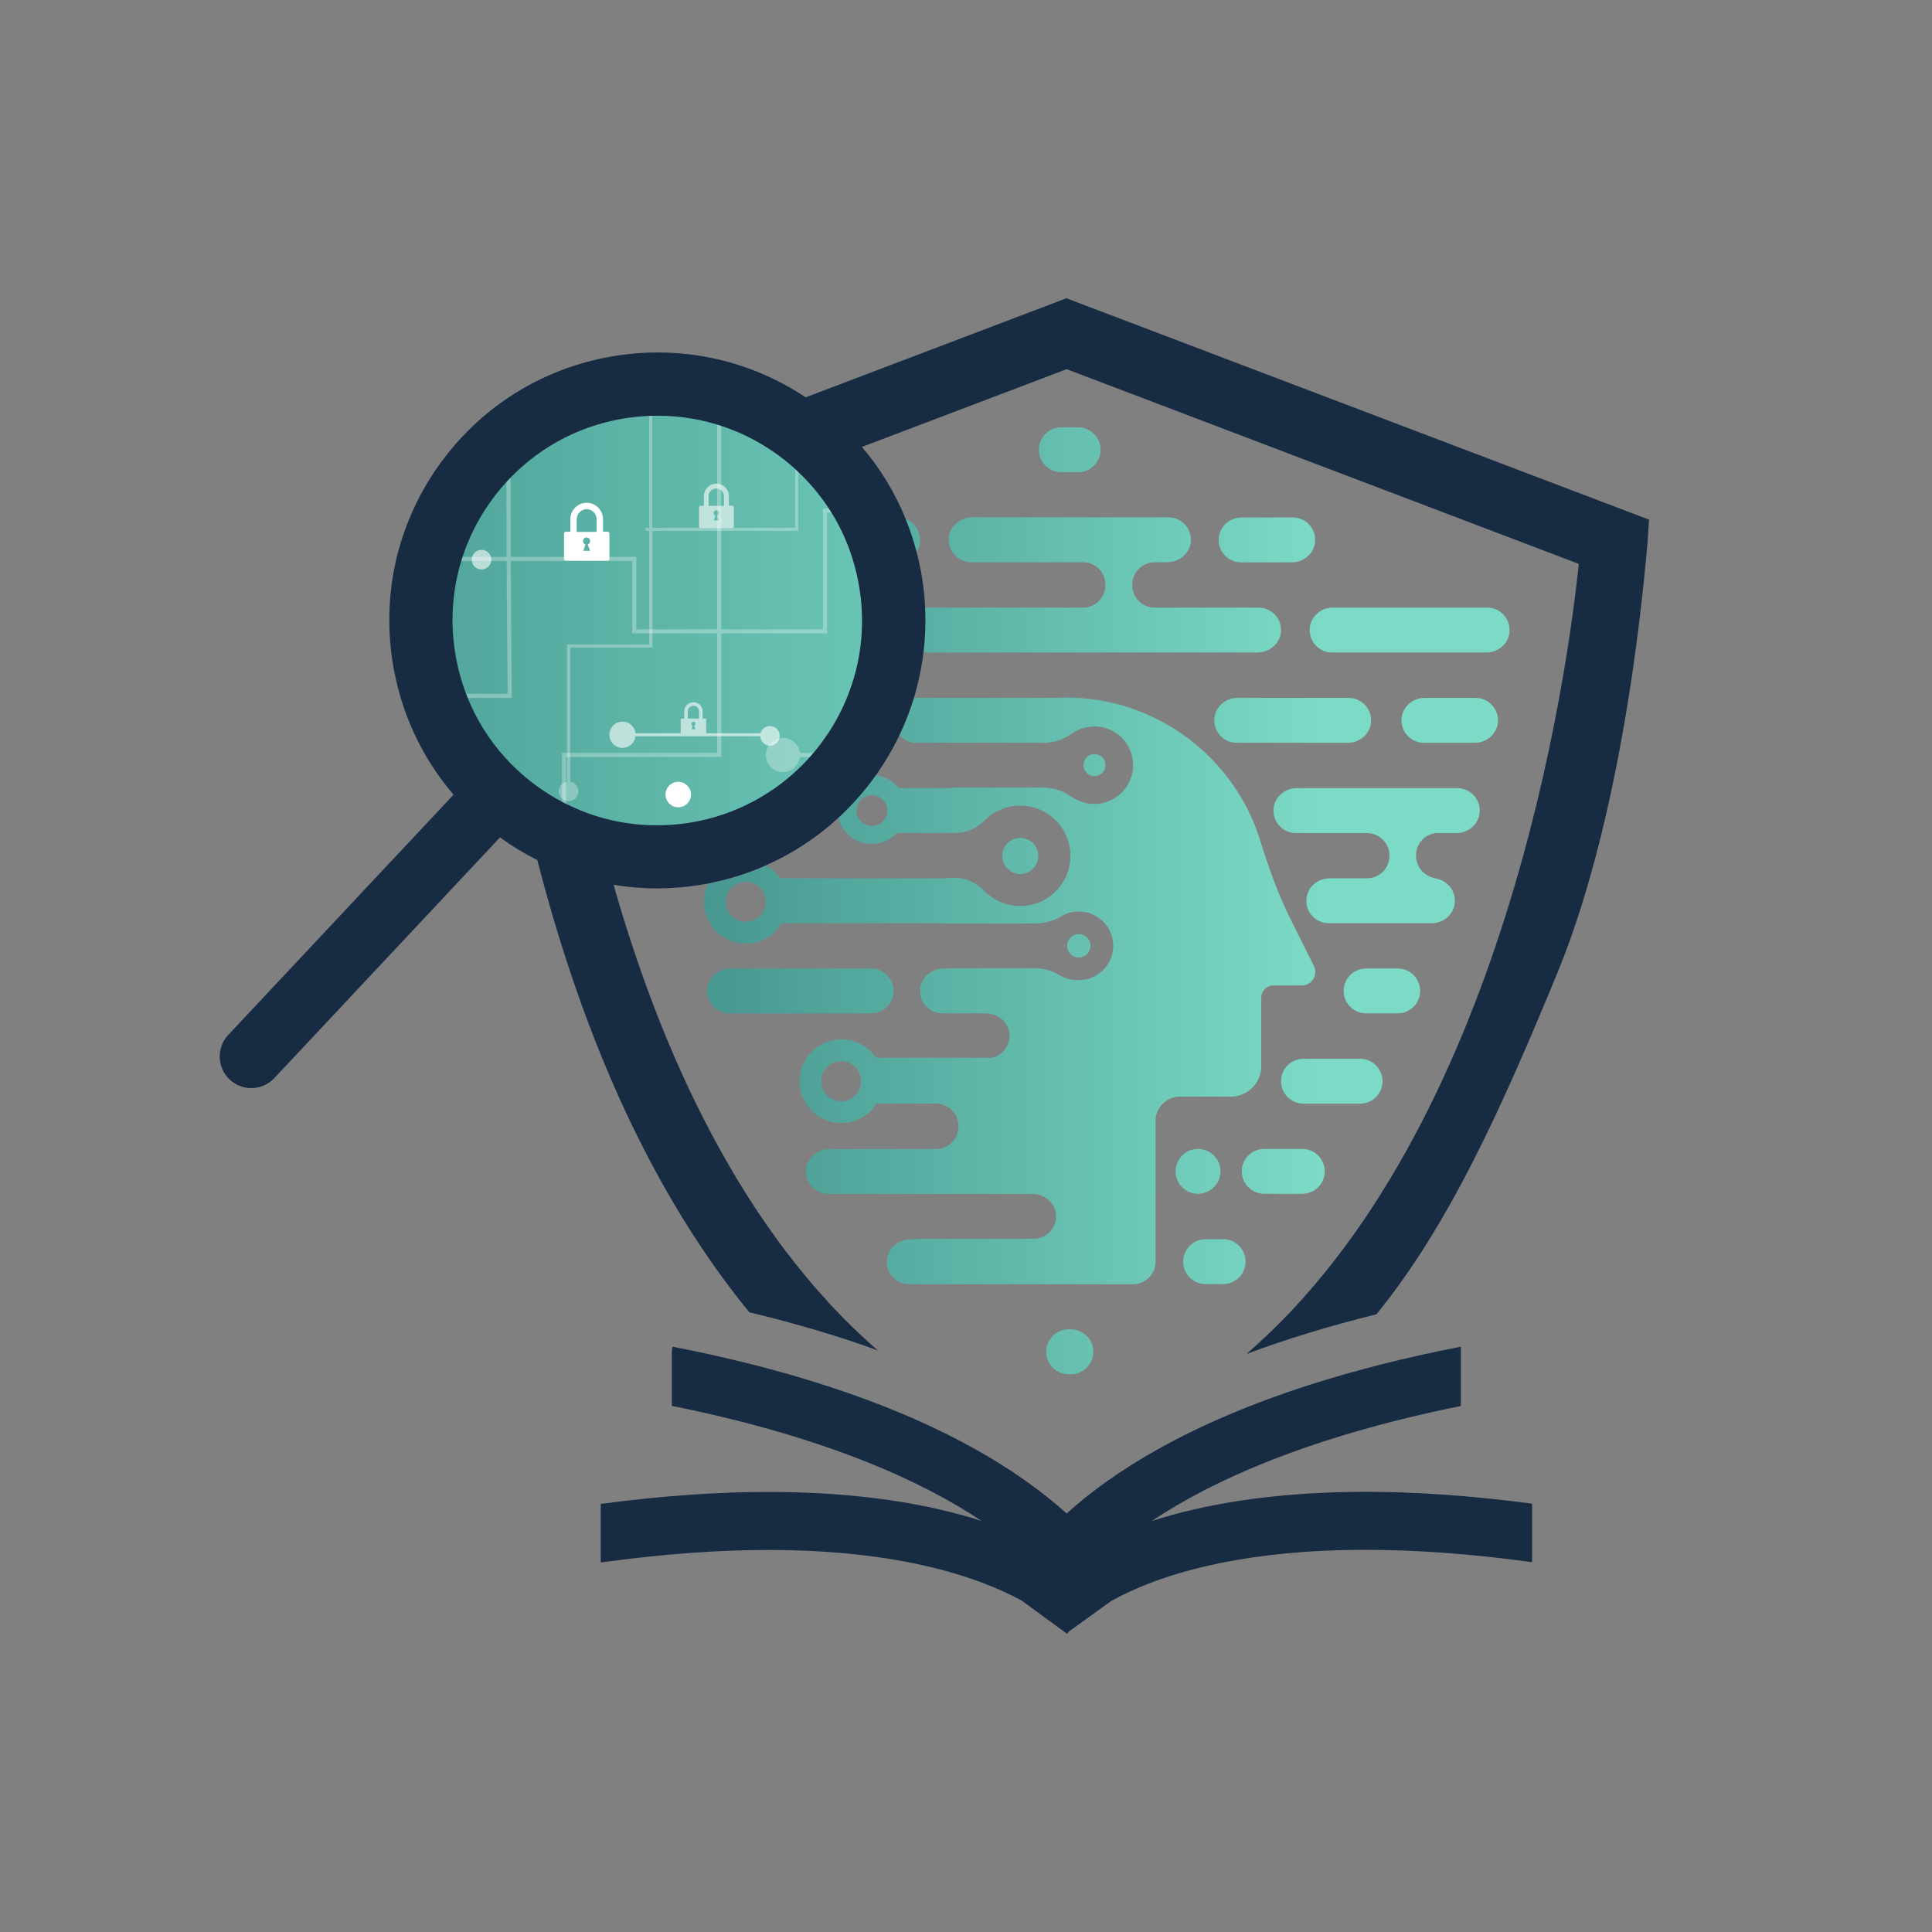 <?xml version="1.0" encoding="utf-8"?>
<!-- Generator: Adobe Illustrator 28.1.0, SVG Export Plug-In . SVG Version: 6.00 Build 0)  -->
<svg version="1.1" xmlns="http://www.w3.org/2000/svg" xmlns:xlink="http://www.w3.org/1999/xlink" x="0px" y="0px"
	 viewBox="0 0 1515.1 1515.1" style="enable-background:new 0 0 1515.1 1515.1;" xml:space="preserve">
<rect x="0" y="0" width="1515.1" height="1515.1" fill="#808080" stroke="none"/>
<style type="text/css">
	.st0{display:none;}
	.st1{display:inline;}
	.st2{fill:none;stroke:#000000;stroke-width:0.916;stroke-miterlimit:10;}
	.st3{fill:#221F20;}
	.st4{opacity:0.6;}
	.st5{opacity:0.3;}
	.st6{opacity:0.3;fill:#221F20;}
	.st7{fill:#FFFFFF;}
	.st8{opacity:0.3;fill:#FFFFFF;}
	.st9{fill:url(#SVGID_1_);}
	.st10{fill:none;}
	.st11{fill:url(#SVGID_00000001661955561106910980000007101818095105547192_);}
	.st12{fill:url(#SVGID_00000067918500609690934700000012082738445458970801_);}
	.st13{fill:url(#SVGID_00000140712179609532419540000010435301473676376247_);}
	.st14{fill:url(#SVGID_00000003092783839072684120000005030109195710052782_);}
	.st15{fill:url(#SVGID_00000149340728344407790250000018055536656503577231_);}
	.st16{fill:url(#SVGID_00000045587586566499662750000004373180925943315126_);}
	.st17{fill:url(#SVGID_00000119807370787414942920000015947130727986546061_);}
	.st18{fill:url(#SVGID_00000181083174328983090820000016145130169092653981_);}
	.st19{fill:url(#SVGID_00000088816597695299572020000015436882486650589579_);}
	.st20{fill:url(#SVGID_00000071553097142694381120000003139988589125135257_);}
	.st21{fill:url(#SVGID_00000091725579045538220910000012390314993918313917_);}
	.st22{fill:url(#SVGID_00000141446825630819991750000017029614699744944028_);}
	.st23{fill:url(#SVGID_00000062914035292140372860000002112653084977980086_);}
	.st24{fill:url(#SVGID_00000037668331476820895070000018252594896265951378_);}
	.st25{fill:url(#SVGID_00000156563468308547877460000007368400911126354328_);}
	.st26{fill:url(#SVGID_00000102505091275443447220000014987289327373411996_);}
	.st27{fill:url(#SVGID_00000123409988412532904630000012506311963530977435_);}
	.st28{fill:url(#SVGID_00000166661409540823501270000002601204317767876794_);}
	.st29{fill:url(#SVGID_00000179611295763021990040000005966865892821928069_);}
	.st30{fill:url(#SVGID_00000047059709209280067450000014927495833205508992_);}
	.st31{fill:url(#SVGID_00000064350078856647083970000003656840778465244834_);}
	.st32{fill:url(#SVGID_00000085229794058424976530000001457079492867038383_);}
	.st33{fill:url(#SVGID_00000045578849441212595520000012440453949811818632_);}
	.st34{fill:url(#SVGID_00000057834102439567261120000013320499188440845750_);}
	.st35{fill:url(#SVGID_00000025442836470511643460000005249891500932108198_);}
	.st36{fill:url(#SVGID_00000088848243612169825940000003994438940649922462_);}
	.st37{fill:url(#SVGID_00000000933982015602325940000002052006821249850023_);}
	.st38{fill:url(#SVGID_00000025401009283675099920000006643298034268668812_);}
	.st39{fill:url(#SVGID_00000021837692108050458280000004732160678508915076_);}
	.st40{fill:url(#SVGID_00000149358728615942181050000017429283094176426667_);}
	.st41{fill:url(#SVGID_00000181057001083886748880000009308207361708929196_);}
	.st42{fill:url(#SVGID_00000157292474433882760130000000658223956019514801_);}
	.st43{fill:url(#SVGID_00000113318120562405295780000012773760761053019565_);}
	.st44{fill:url(#SVGID_00000052818013211540515160000010069304273001879477_);}
	.st45{fill:url(#SVGID_00000142859143186358247510000018105282179949355941_);}
	.st46{fill:url(#SVGID_00000170980506711404497760000009387848460679455114_);}
	.st47{fill:url(#SVGID_00000027570737408751545830000005772816395726946953_);}
	.st48{fill:url(#SVGID_00000031918538890415995620000001453513196163865774_);}
	.st49{fill:url(#SVGID_00000160175679323838671000000007281219037609968533_);}
	.st50{fill:#172B43;}
	.st51{fill:url(#SVGID_00000083806111184485068310000012745892644598281373_);}
	.st52{fill:url(#SVGID_00000134933039393848886580000015120082519697809081_);}
	.st53{fill:url(#SVGID_00000005246111854601630270000015662111212438460588_);}
	.st54{fill:url(#SVGID_00000000193603480456208670000018025815227476265601_);}
	.st55{fill:url(#SVGID_00000051353962962260290920000000028017222697839750_);}
	.st56{fill:url(#SVGID_00000170246197165075499460000014043046482718824876_);}
	.st57{fill:url(#SVGID_00000162329834841252547970000014717843057205784222_);}
	.st58{fill:url(#SVGID_00000049200087524359327600000016913158185490600607_);}
	.st59{fill:url(#SVGID_00000110438553423621274510000008264802240002271898_);}
	.st60{fill:url(#SVGID_00000155868809129449172180000007431789740528853650_);}
	.st61{fill:url(#SVGID_00000096058731635321470270000011006217733797391026_);}
	.st62{fill:url(#SVGID_00000137817965584680952880000012305235339694564994_);}
	.st63{fill:url(#SVGID_00000023254465191613243610000016114811571470242434_);}
	.st64{fill:url(#SVGID_00000138570779591188232980000011029291444854215865_);}
	.st65{fill:url(#SVGID_00000018915296721749402340000016974891655516508835_);}
	.st66{fill:url(#SVGID_00000005963385884162414150000013835877616168779661_);}
	.st67{fill:url(#SVGID_00000139289161200201937650000012296392317464108198_);}
	.st68{fill:url(#SVGID_00000019649273175106623960000003300714075671539120_);}
	.st69{fill:url(#SVGID_00000071523148080801000730000012359015539687554983_);}
	.st70{fill:url(#SVGID_00000049937575090401086770000015117825363617667518_);}
	.st71{fill:url(#SVGID_00000019643310950990484960000011571102715656706692_);}
	.st72{fill:url(#SVGID_00000121985971580060576140000006890029121067594673_);}
	.st73{fill:url(#SVGID_00000033363228535188404540000005744937471445102215_);}
	.st74{fill:url(#SVGID_00000021826662439712447170000012583327382042053279_);}
	.st75{fill:url(#SVGID_00000149369356622270759170000004012011826879207097_);}
	.st76{fill:url(#SVGID_00000070099601418110868610000005930518421846314371_);}
	.st77{fill:url(#SVGID_00000054267932297558231060000010193928426291310253_);}
	.st78{fill:url(#SVGID_00000043439657162004498640000017303681397072948123_);}
	.st79{fill:url(#SVGID_00000092418117516147339130000012065962529849568395_);}
	.st80{fill:url(#SVGID_00000070801171875041590510000013008340415471792046_);}
	.st81{fill:url(#SVGID_00000093139825652106783700000013025387866086868153_);}
	.st82{fill:url(#SVGID_00000069369066620911101810000012684691457242193822_);}
	.st83{fill:url(#SVGID_00000165216851353587061810000003785743057401968546_);}
	.st84{fill:url(#SVGID_00000048462104607445173090000005444895437329513857_);}
	.st85{fill:url(#SVGID_00000062890995489634458180000010844362607851752087_);}
	.st86{fill:url(#SVGID_00000110457787825781705800000009509252685413777037_);}
	.st87{fill:url(#SVGID_00000038415484335135420140000011470671507981650867_);}
	.st88{fill:url(#SVGID_00000036224688240714146620000003562723033333066664_);}
	.st89{fill:url(#SVGID_00000026872690469754811920000015923421914241523124_);}
	.st90{fill:url(#SVGID_00000080188041545096052290000002549991068888014998_);}
	.st91{fill:url(#SVGID_00000129186640004896772100000007670719118875903129_);}
	.st92{fill:url(#SVGID_00000160176925741905769490000004030913046991836065_);}
	.st93{fill:url(#SVGID_00000121279760838715054150000005599569970947381943_);}
	.st94{fill:url(#SVGID_00000074416337495140195710000000065209762550218377_);}
	.st95{fill:url(#SVGID_00000088816871872691027940000000520572866995182221_);}
	.st96{fill:url(#SVGID_00000074435383619582039820000000273350602684285869_);}
	.st97{fill:url(#SVGID_00000090257457922059001970000009226185144690861205_);}
	.st98{fill:url(#SVGID_00000082360240267681305520000011382875261677696664_);}
	.st99{fill:url(#SVGID_00000152969041174722540660000013796236103647320767_);}
	.st100{fill:url(#SVGID_00000139270624603003618020000017973656273425684387_);}
	.st101{fill:url(#SVGID_00000005261184995793149880000016584546936614759563_);}
	.st102{fill:url(#SVGID_00000134207723767757317810000000861441101229503371_);}
	.st103{fill:url(#SVGID_00000138544755189612017080000003251642545551718841_);}
	.st104{fill:url(#SVGID_00000012451719613839054590000004047433898063089848_);}
	.st105{fill:url(#SVGID_00000127763004750575968430000011756764646705621649_);}
	.st106{fill:url(#SVGID_00000151527552289004720970000009795777999176110226_);}
	.st107{fill:url(#SVGID_00000127760994777418802070000014201282570288872833_);}
	.st108{fill:url(#SVGID_00000031891821101604535620000014098989109103471008_);}
	.st109{fill:url(#SVGID_00000148620001582593959630000000570805331050429338_);}
	.st110{fill:url(#SVGID_00000145043847346703614310000007355868752861417897_);}
	.st111{fill:url(#SVGID_00000051374100712534223650000003556514647476734371_);}
	.st112{fill:url(#SVGID_00000047039942823480991770000018039155348980153001_);}
	.st113{fill:url(#SVGID_00000178194496498322240450000002442931049703819145_);}
	.st114{fill:url(#SVGID_00000024723798520343345480000017228915832945092263_);}
	.st115{fill:url(#SVGID_00000145763955344569156850000011444368296454746789_);}
	.st116{fill:url(#SVGID_00000058576685597333071040000007746776248115285151_);}
	.st117{fill:url(#SVGID_00000164493253725681324050000006904429266186072464_);}
	.st118{fill:url(#SVGID_00000137830985827738293640000004031456149369496502_);}
	.st119{fill:url(#SVGID_00000162321974461693280900000007821389308798859933_);}
	.st120{fill:url(#SVGID_00000059995318808527518000000012699204832158345612_);}
	.st121{fill:url(#SVGID_00000105398254570811942540000015776562613765361082_);}
	.st122{fill:url(#SVGID_00000168075545466167576780000016032807782373844883_);}
	.st123{fill:url(#SVGID_00000047033879511574892870000010951569581753689745_);}
	.st124{fill:url(#SVGID_00000006680085889278496590000014189338934575194297_);}
	.st125{fill:url(#SVGID_00000106830190779733860130000008965135215588572813_);}
	.st126{fill:url(#SVGID_00000008830608878495720100000013089908139202701705_);}
	.st127{fill:url(#SVGID_00000006689143467003095380000008730264569000439970_);}
	.st128{fill:url(#SVGID_00000170985610833077933260000002079359357342533792_);}
	.st129{fill:url(#SVGID_00000165920851315486498780000016675250611115033489_);}
	.st130{fill:url(#SVGID_00000063632652614147295860000003188541161295136926_);}
	.st131{fill:url(#SVGID_00000139267273440973026200000016899162505636613012_);}
	.st132{fill:url(#SVGID_00000027606110061670856350000011680431677953022083_);}
	.st133{fill:url(#SVGID_00000092435633092572738000000015879217581470431904_);}
	.st134{fill:url(#SVGID_00000118356317166870964610000001462950947903721658_);}
	.st135{fill:url(#SVGID_00000145057012396064027890000010103143075247272855_);}
	.st136{fill:url(#SVGID_00000182507962684846341420000008034464312326413225_);}
	.st137{fill:url(#SVGID_00000036237524167497775640000007186213672023376544_);}
	.st138{fill:url(#SVGID_00000054256270044491694810000005022280675436934064_);}
	.st139{fill:url(#SVGID_00000005951255812305779260000005845146610367485832_);}
	.st140{fill:url(#SVGID_00000042733466207096319400000010114799474245671096_);}
	.st141{fill:url(#SVGID_00000152247440568892804210000010273385521007757725_);}
	.st142{fill:url(#SVGID_00000067217115183898811280000000679481890168597947_);}
	.st143{fill:url(#SVGID_00000113320818828606744800000015421983768745377446_);}
	.st144{fill:url(#SVGID_00000026866703674657624960000003671061382034392230_);}
	.st145{fill:url(#SVGID_00000012469540317639300510000008241639705807189181_);}
	.st146{fill:url(#SVGID_00000021832551120182523220000008932201412438210190_);}
	.st147{fill:url(#SVGID_00000130610917295287346320000010235172018065994666_);}
	.st148{fill:url(#SVGID_00000146467264268116947250000006940049436049431736_);}
	.st149{fill:url(#SVGID_00000061439398652515784270000006111213054060624805_);}
	.st150{fill:url(#SVGID_00000151505591405813269280000001506054578122260377_);}
	.st151{fill:url(#SVGID_00000081607805876901858760000012556946461846864062_);}
	.st152{fill:url(#SVGID_00000117639482040248287130000011228922263443435154_);}
	.st153{fill:url(#SVGID_00000164492983937996092810000003987673525281405354_);}
	.st154{fill:url(#SVGID_00000029026183110942514990000001585612353132141240_);}
	.st155{fill:url(#SVGID_00000173852589055985753610000016495591424660785071_);}
	.st156{fill:url(#SVGID_00000032639315806102063070000003905634625835100552_);}
	.st157{fill:url(#SVGID_00000122692089297494430780000005434527502497380759_);}
	.st158{fill:url(#SVGID_00000176020325556679544540000001618831169756104067_);}
	.st159{fill:url(#SVGID_00000116916192934365725500000008816269888735619756_);}
	.st160{fill:url(#SVGID_00000129917769126654220690000004236379651630402222_);}
	.st161{fill:url(#SVGID_00000039117606021867148580000003989401899473751977_);}
	.st162{fill:url(#SVGID_00000053515998554027197980000016044151927624945041_);}
	.st163{fill:url(#SVGID_00000102534865959060408740000009132117529290473891_);}
	.st164{fill:url(#SVGID_00000141419386534459695440000010755046916959179167_);}
	.st165{fill:url(#SVGID_00000151508759282530468820000001255807331855644045_);}
	.st166{fill:url(#SVGID_00000008858072348996988080000013166455665272389562_);}
	.st167{fill:url(#SVGID_00000106832639236953336230000011904057370759224468_);}
	.st168{fill:url(#SVGID_00000170238793792661932230000007112488938318526625_);}
	.st169{fill:url(#SVGID_00000121965443643278117490000002166342349422889652_);}
	.st170{fill:url(#SVGID_00000067933906960089158600000000394671255597459361_);}
</style>
<g id="Layer_1">
	<g>
		<linearGradient id="SVGID_1_" gradientUnits="userSpaceOnUse" x1="187.493" y1="494.131" x2="924.215" y2="494.131">
			<stop  offset="4.753638e-04" style="stop-color:#46978F"/>
			<stop  offset="1" style="stop-color:#7CDBC7"/>
		</linearGradient>
		<circle class="st9" cx="515.4" cy="494.1" r="177.3"/>
		<g>
			<g>
				<path class="st7" d="M531.9,613.1c-5.5,0-10,4.5-10,10c0,5.5,4.5,10,10,10c5.5,0,10-4.5,10-10
					C541.9,617.6,537.4,613.1,531.9,613.1z"/>
			</g>
			<g>
				<path class="st7" d="M476.5,417h-3.6v-10h0c-0.1-7-5.8-12.7-12.8-12.7s-12.8,5.7-12.8,12.7h0v10h-3.6c-0.8,0-1.4,0.6-1.4,1.4
					v19.9c0,0.8,0.6,1.4,1.4,1.4h32.8c0.8,0,1.4-0.6,1.4-1.4v-19.9C477.9,417.6,477.3,417,476.5,417z M452.3,407
					C452.3,407,452.3,407,452.3,407c0-4.2,3.6-7.7,7.8-7.7s7.8,3.5,7.8,7.8c0,0,0,0,0,0v10h-15.7V407z M462.8,432h-5.4l1.7-5
					c-1.1-0.4-1.9-1.4-1.9-2.7c0-1.6,1.3-2.8,2.8-2.8s2.8,1.3,2.8,2.8c0,1.2-0.8,2.3-1.9,2.7L462.8,432z"/>
			</g>
		</g>
		<g class="st4">
			<g>
				<path class="st7" d="M596.2,577.5c0.2,4,3.5,7.3,7.6,7.3c4.2,0,7.7-3.4,7.7-7.7c0-4.2-3.4-7.7-7.7-7.7c-3.5,0-6.5,2.4-7.4,5.6
					h-98c-0.6-5.1-4.9-9.1-10.2-9.1c-5.7,0-10.3,4.6-10.3,10.3c0,5.7,4.6,10.3,10.3,10.3c5.3,0,9.6-4,10.2-9.1H596.2z"/>
				<path class="st7" d="M377.6,431.2c-4.2,0-7.7,3.4-7.7,7.7c0,4.2,3.4,7.7,7.7,7.7c4.2,0,7.7-3.4,7.7-7.7
					C385.3,434.6,381.9,431.2,377.6,431.2z"/>
			</g>
			<g>
				<path class="st7" d="M553,563.5h-2v-5.6h0c0-4-3.2-7.2-7.2-7.2c-4,0-7.2,3.2-7.2,7.2h0v5.6h-2c-0.4,0-0.8,0.4-0.8,0.8v11.2
					c0,0.4,0.4,0.8,0.8,0.8H553c0.4,0,0.8-0.4,0.8-0.8v-11.2C553.8,563.9,553.4,563.5,553,563.5z M539.4,557.9
					C539.4,557.9,539.4,557.9,539.4,557.9c0-2.4,2-4.4,4.4-4.4c2.4,0,4.4,2,4.4,4.4c0,0,0,0,0,0v5.6h-8.8V557.9z M545.3,571.9h-3
					l1-2.8c-0.6-0.2-1.1-0.8-1.1-1.5c0-0.9,0.7-1.6,1.6-1.6c0.9,0,1.6,0.7,1.6,1.6c0,0.7-0.4,1.3-1.1,1.5L545.3,571.9z"/>
				<path class="st7" d="M574.3,396.6h-2.7V389h0c0-5.4-4.4-9.7-9.8-9.7c-5.4,0-9.8,4.4-9.8,9.7h0v7.6h-2.7c-0.6,0-1.1,0.5-1.1,1.1
					V413c0,0.6,0.5,1.1,1.1,1.1h25.1c0.6,0,1.1-0.5,1.1-1.1v-15.3C575.4,397.1,574.9,396.6,574.3,396.6z M555.7,389
					C555.7,389,555.7,389,555.7,389c0-3.3,2.7-5.9,6-5.9c3.3,0,6,2.7,6,6c0,0,0,0,0,0v7.6h-12V389z M563.8,408.1h-4.1l1.3-3.8
					c-0.8-0.3-1.4-1.1-1.4-2c0-1.2,1-2.2,2.2-2.2c1.2,0,2.2,1,2.2,2.2c0,0.9-0.6,1.7-1.4,2L563.8,408.1z"/>
			</g>
		</g>
		<g class="st5">
			<path class="st10" d="M623.6,413.9v-60.2c-29.9-23.1-67.5-36.8-108.2-36.8c-1.3,0-2.6,0-3.9,0v97H623.6z"/>
			<path class="st10" d="M511.5,416.3v91.5H447v105.3c3.7,0.6,6.4,3.7,6.4,7.5c0,4.2-3.4,7.7-7.7,7.7c-4.2,0-7.7-3.4-7.7-7.7
				c0-3.8,2.8-7,6.4-7.5V505.4h64.5v-89.1h-2.9v-2.4h2.9V317c-95,3.3-171,81.4-171,177.2c0,97.9,79.4,177.3,177.3,177.3
				c97.9,0,177.3-79.4,177.3-177.3c0-56.1-26-106.1-66.7-138.6v60.7H511.5z"/>
			<path class="st7" d="M623.6,413.9H511.5v-97c-0.8,0-1.6,0-2.4,0.1v96.9h-2.9v2.4h2.9v89.1h-64.5v107.7c-3.6,0.6-6.4,3.7-6.4,7.5
				c0,4.2,3.4,7.7,7.7,7.7c4.2,0,7.7-3.4,7.7-7.7c0-3.8-2.8-7-6.4-7.5V507.8h64.5v-91.5H626v-60.7c-0.8-0.6-1.6-1.3-2.4-1.9V413.9z"
				/>
		</g>
		<g>
			<path class="st8" d="M565.7,593.6v-96.9h82.9V402H667c-0.6-1.1-1.3-2.1-2-3.2h-19.6v94.7h-79.8v-169h-3.2v169h-63.4v-56.8h-98.4
				c-0.1-28-0.2-55.7-0.2-77.7c-1.1,0.9-2.1,1.8-3.2,2.8c-0.1,21.7,0,48.3,0.1,74.9h-49.9c-0.4,1-0.7,2.1-1,3.2h50.9
				c0.2,41.2,0.6,82.1,0.8,104.2h-53c0.3,1.1,0.6,2.1,1,3.2h55.2l0-1.6c-0.2-24.7-0.5-65.4-0.7-105.8h95.2v56.8h66.6v93.7H440.7V655
				c1,0.5,2.1,1,3.2,1.4v-62.8H565.7z"/>
			<path class="st8" d="M627.3,590.5c-0.8-6.7-6.4-11.8-13.3-11.8c-7.4,0-13.4,6-13.4,13.4c0,7.4,6,13.4,13.4,13.4
				c6.9,0,12.5-5.2,13.3-11.8h34.8c0.7-1,1.4-2.1,2.1-3.2H627.3z"/>
		</g>
		<g>
			<path class="st10" d="M641.3,607.4V496.9h-72.1c-0.6,3.7-3.7,6.4-7.5,6.4c-4.2,0-7.7-3.4-7.7-7.7c0-4.2,3.4-7.7,7.7-7.7
				c3.8,0,7,2.8,7.5,6.4h74.5v115.3h-53.2v45c60.4-28.3,102.2-89.6,102.2-160.6c0-97.9-79.4-177.3-177.3-177.3
				c-97.9,0-177.3,79.4-177.3,177.3c0,16.6,2.3,32.6,6.5,47.8V526h31.8v-79.5h1.2h1.2v81.9h-31.8v21.4
				c23.4,70.6,89.9,121.6,168.4,121.6c5,0,10-0.2,14.9-0.6v-37.7h1.6h1.6v37.4c19.3-2,37.7-7,54.7-14.6v-48.5H641.3z"/>
			<path class="st10" d="M531.9,633.1h-1.6v37.7c1.1-0.1,2.1-0.2,3.2-0.3v-37.4H531.9z"/>
			<path class="st10" d="M378.9,528.4v-81.9h-1.2h-1.2V526h-31.8v15.9c0.7,2.7,1.6,5.3,2.4,7.9v-21.4H378.9z"/>
			<path class="st10" d="M590.5,609.8h53.2V494.5h-74.5c-0.6-3.7-3.7-6.4-7.5-6.4c-4.2,0-7.7,3.4-7.7,7.7c0,4.2,3.4,7.7,7.7,7.7
				c3.8,0,7-2.8,7.5-6.4h72.1v110.5h-53.2v48.5c0.8-0.4,1.6-0.7,2.4-1.1V609.8z"/>
		</g>
		<g>
			
				<linearGradient id="SVGID_00000111175111275841952880000017132528918420948411_" gradientUnits="userSpaceOnUse" x1="548.462" y1="564.876" x2="1037.396" y2="564.876">
				<stop  offset="4.753638e-04" style="stop-color:#46978F"/>
				<stop  offset="1" style="stop-color:#7CDBC7"/>
			</linearGradient>
			<path style="fill:url(#SVGID_00000111175111275841952880000017132528918420948411_);" d="M952.3,563.7
				c-0.7,10.2,7.4,18.8,17.5,18.8h87.3c9.4,0,17.5-7.1,18.1-16.4c0.7-10.2-7.4-18.8-17.5-18.8h-87.3
				C961.1,547.3,952.9,554.4,952.3,563.7z"/>
			
				<linearGradient id="SVGID_00000183929918763484114070000011775214767813752505_" gradientUnits="userSpaceOnUse" x1="548.462" y1="494.131" x2="1037.396" y2="494.131">
				<stop  offset="4.753638e-04" style="stop-color:#46978F"/>
				<stop  offset="1" style="stop-color:#7CDBC7"/>
			</linearGradient>
			<path style="fill:url(#SVGID_00000183929918763484114070000011775214767813752505_);" d="M1183.8,495.3
				c0.7-10.2-7.4-18.8-17.5-18.8h-121.1c-9.4,0-17.5,7.1-18.1,16.4c-0.7,10.2,7.4,18.8,17.5,18.8h121.1
				C1175.1,511.7,1183.2,504.6,1183.8,495.3z"/>
			
				<linearGradient id="SVGID_00000052063232844029423990000015999666900433403011_" gradientUnits="userSpaceOnUse" x1="548.462" y1="564.876" x2="1037.396" y2="564.876">
				<stop  offset="4.753638e-04" style="stop-color:#46978F"/>
				<stop  offset="1" style="stop-color:#7CDBC7"/>
			</linearGradient>
			<path style="fill:url(#SVGID_00000052063232844029423990000015999666900433403011_);" d="M1117.2,547.3
				c-9.4,0-17.5,7.1-18.1,16.4c-0.7,10.2,7.4,18.8,17.5,18.8h40c9.4,0,17.5-7.1,18.1-16.4c0.7-10.2-7.4-18.8-17.5-18.8H1117.2z"/>
			
				<linearGradient id="SVGID_00000132809552218318181710000003625449991617510830_" gradientUnits="userSpaceOnUse" x1="548.462" y1="423.385" x2="1037.396" y2="423.385">
				<stop  offset="4.753638e-04" style="stop-color:#46978F"/>
				<stop  offset="1" style="stop-color:#7CDBC7"/>
			</linearGradient>
			<path style="fill:url(#SVGID_00000132809552218318181710000003625449991617510830_);" d="M1013.8,405.8h-40
				c-9.4,0-17.5,7.1-18.1,16.4c-0.7,10.2,7.4,18.8,17.5,18.8h40c9.4,0,17.5-7.1,18.1-16.4C1032,414.3,1023.9,405.8,1013.8,405.8z"/>
			
				<linearGradient id="SVGID_00000163760111589024347650000016555887313537281156_" gradientUnits="userSpaceOnUse" x1="548.462" y1="419.913" x2="1037.396" y2="419.913">
				<stop  offset="4.753638e-04" style="stop-color:#46978F"/>
				<stop  offset="1" style="stop-color:#7CDBC7"/>
			</linearGradient>
			<path style="fill:url(#SVGID_00000163760111589024347650000016555887313537281156_);" d="M721.5,424.6
				c0.5-8.1-4.5-15.2-11.7-17.7c3.5,8.5,6.4,17.2,8.7,26.2C720.3,430.6,721.3,427.7,721.5,424.6z"/>
			
				<linearGradient id="SVGID_00000109736143279344770570000009947808005210311835_" gradientUnits="userSpaceOnUse" x1="548.462" y1="918.605" x2="1037.396" y2="918.605">
				<stop  offset="4.753638e-04" style="stop-color:#46978F"/>
				<stop  offset="1" style="stop-color:#7CDBC7"/>
			</linearGradient>
			<path style="fill:url(#SVGID_00000109736143279344770570000009947808005210311835_);" d="M939.5,901c-9.7,0-17.6,7.9-17.6,17.6
				c0,9.7,7.9,17.6,17.6,17.6c9.7,0,17.6-7.9,17.6-17.6C957.1,908.9,949.2,901,939.5,901z"/>
			
				<linearGradient id="SVGID_00000062888523749810332540000016624873451984625289_" gradientUnits="userSpaceOnUse" x1="548.462" y1="670.995" x2="1037.396" y2="670.995">
				<stop  offset="4.753638e-04" style="stop-color:#46978F"/>
				<stop  offset="1" style="stop-color:#7CDBC7"/>
			</linearGradient>
			<path style="fill:url(#SVGID_00000062888523749810332540000016624873451984625289_);" d="M1072,688.8h-29.4
				c-9.4,0-17.5,7.1-18.1,16.4c-0.7,10.2,7.4,18.8,17.5,18.8h80.8c9.4,0,17.5-7.1,18.1-16.4c0.7-10.2-7.4-18.8-17.5-18.8h4.7
				c-9.7,0-17.6-7.9-17.6-17.6v-0.7c0-9.5,7.7-17.2,17.2-17.2c0.2,0,14.9,0,15.1,0c9.1-0.3,17-7.3,17.6-16.4
				c0.7-10.2-7.4-18.8-17.5-18.8h-126.1c-9.4,0-17.5,7.1-18.1,16.4c-0.7,10.2,7.4,18.8,17.5,18.8h55.8c9.7,0,17.6,7.9,17.6,17.6v0.4
				C1089.6,680.9,1081.8,688.8,1072,688.8z"/>
			
				<linearGradient id="SVGID_00000062912064728132537830000017271323805196641454_" gradientUnits="userSpaceOnUse" x1="548.462" y1="777.114" x2="1037.396" y2="777.114">
				<stop  offset="4.753638e-04" style="stop-color:#46978F"/>
				<stop  offset="1" style="stop-color:#7CDBC7"/>
			</linearGradient>
			<path style="fill:url(#SVGID_00000062912064728132537830000017271323805196641454_);" d="M1071.3,759.5
				c-9.7,0-17.6,7.9-17.6,17.6c0,9.7,7.9,17.6,17.6,17.6h24.8c9.7,0,17.6-7.9,17.6-17.6c0-9.7-7.9-17.6-17.6-17.6H1071.3z"/>
			
				<linearGradient id="SVGID_00000173871098651554276070000003816609462884170168_" gradientUnits="userSpaceOnUse" x1="548.462" y1="352.637" x2="1037.396" y2="352.637">
				<stop  offset="4.753638e-04" style="stop-color:#46978F"/>
				<stop  offset="1" style="stop-color:#7CDBC7"/>
			</linearGradient>
			<path style="fill:url(#SVGID_00000173871098651554276070000003816609462884170168_);" d="M832.3,335.1c-9.7,0-17.6,7.9-17.6,17.6
				c0,9.7,7.9,17.6,17.6,17.6h13.2c9.7,0,17.6-7.9,17.6-17.6c0-9.7-7.9-17.6-17.6-17.6H832.3z"/>
			
				<linearGradient id="SVGID_00000083084756803028934170000007153556600347481774_" gradientUnits="userSpaceOnUse" x1="548.462" y1="600.062" x2="1037.396" y2="600.062">
				<stop  offset="4.753638e-04" style="stop-color:#46978F"/>
				<stop  offset="1" style="stop-color:#7CDBC7"/>
			</linearGradient>
			<path style="fill:url(#SVGID_00000083084756803028934170000007153556600347481774_);" d="M864.4,606.1c3.4-3.4,3.4-8.8,0-12.2
				c-3.4-3.4-8.8-3.4-12.2,0c-3.4,3.4-3.4,8.8,0,12.2C855.6,609.5,861,609.5,864.4,606.1z"/>
			
				<linearGradient id="SVGID_00000119797840858110632640000017313558004476638369_" gradientUnits="userSpaceOnUse" x1="548.462" y1="741.741" x2="1037.396" y2="741.741">
				<stop  offset="4.753638e-04" style="stop-color:#46978F"/>
				<stop  offset="1" style="stop-color:#7CDBC7"/>
			</linearGradient>
			<path style="fill:url(#SVGID_00000119797840858110632640000017313558004476638369_);" d="M852.5,748.2c3.6-3.6,3.6-9.4,0-13
				c-3.6-3.6-9.4-3.6-13,0c-3.6,3.6-3.6,9.4,0,13C843.1,751.8,848.9,751.8,852.5,748.2z"/>
			
				<linearGradient id="SVGID_00000120539873352415445300000016035909594383483068_" gradientUnits="userSpaceOnUse" x1="548.462" y1="671.2" x2="1037.396" y2="671.2">
				<stop  offset="4.753638e-04" style="stop-color:#46978F"/>
				<stop  offset="1" style="stop-color:#7CDBC7"/>
			</linearGradient>
			<path style="fill:url(#SVGID_00000120539873352415445300000016035909594383483068_);" d="M810.1,681.2c5.5-5.5,5.5-14.5,0-20
				c-5.5-5.5-14.5-5.5-20,0c-5.5,5.5-5.5,14.5,0,20C795.6,686.8,804.6,686.8,810.1,681.2z"/>
			
				<linearGradient id="SVGID_00000168084546695692925600000016205114266051677625_" gradientUnits="userSpaceOnUse" x1="548.462" y1="777.114" x2="1037.396" y2="777.114">
				<stop  offset="4.753638e-04" style="stop-color:#46978F"/>
				<stop  offset="1" style="stop-color:#7CDBC7"/>
			</linearGradient>
			<path style="fill:url(#SVGID_00000168084546695692925600000016205114266051677625_);" d="M700.8,777.1c0-9.7-7.9-17.6-17.6-17.6
				h-49c0,0,0,0,0,0h-61.1c-9.2,0-17.6,6.6-18.5,15.8c-1.1,10.5,7.2,19.4,17.5,19.4h111.2C692.9,794.7,700.8,786.8,700.8,777.1z"/>
			
				<linearGradient id="SVGID_00000011740181175111658080000016199117448933137063_" gradientUnits="userSpaceOnUse" x1="548.462" y1="1060.099" x2="1037.396" y2="1060.099">
				<stop  offset="4.753638e-04" style="stop-color:#46978F"/>
				<stop  offset="1" style="stop-color:#7CDBC7"/>
			</linearGradient>
			<path style="fill:url(#SVGID_00000011740181175111658080000016199117448933137063_);" d="M839.8,1077.7c9.7,0,17.6-7.9,17.6-17.6
				c0-9.7-7.9-17.6-17.6-17.6H838c-9.7,0-17.6,7.9-17.6,17.6c0,9.7,7.9,17.6,17.6,17.6H839.8z"/>
			
				<linearGradient id="SVGID_00000040573243169205366260000012183311914734886786_" gradientUnits="userSpaceOnUse" x1="548.462" y1="458.758" x2="1037.396" y2="458.758">
				<stop  offset="4.753638e-04" style="stop-color:#46978F"/>
				<stop  offset="1" style="stop-color:#7CDBC7"/>
			</linearGradient>
			<path style="fill:url(#SVGID_00000040573243169205366260000012183311914734886786_);" d="M724,511.7h28.5H986
				c9.2,0,17.6-6.6,18.5-15.8c1.1-10.5-7.2-19.4-17.5-19.4h-81.5c-9.7,0-17.6-7.9-17.6-17.6v-0.4c0-9.7,7.9-17.6,17.6-17.6h9.8
				c9.2,0,17.6-6.6,18.5-15.8c1.1-10.5-7.2-19.4-17.5-19.4H762.6c-9.2,0-17.6,6.6-18.5,15.8c-1.1,10.5,7.2,19.4,17.5,19.4h87.7
				c9.7,0,17.6,7.9,17.6,17.6v0.4c0,9.7-7.9,17.6-17.6,17.6h-124C725.9,488.4,725.4,500.2,724,511.7z"/>
			
				<linearGradient id="SVGID_00000074421151683675264300000007414976715738699426_" gradientUnits="userSpaceOnUse" x1="548.462" y1="847.86" x2="1037.396" y2="847.86">
				<stop  offset="4.753638e-04" style="stop-color:#46978F"/>
				<stop  offset="1" style="stop-color:#7CDBC7"/>
			</linearGradient>
			<path style="fill:url(#SVGID_00000074421151683675264300000007414976715738699426_);" d="M1004.6,847.9c0,9.7,7.9,17.6,17.6,17.6
				h44.4c9.7,0,17.6-7.9,17.6-17.6c0-9.7-7.9-17.6-17.6-17.6h-44.4C1012.5,830.3,1004.6,838.1,1004.6,847.9z"/>
			
				<linearGradient id="SVGID_00000077306780579041380320000008695562990429444014_" gradientUnits="userSpaceOnUse" x1="548.462" y1="918.605" x2="1037.396" y2="918.605">
				<stop  offset="4.753638e-04" style="stop-color:#46978F"/>
				<stop  offset="1" style="stop-color:#7CDBC7"/>
			</linearGradient>
			<path style="fill:url(#SVGID_00000077306780579041380320000008695562990429444014_);" d="M973.8,918.6c0,9.7,7.9,17.6,17.6,17.6
				h29.9c9.7,0,17.6-7.9,17.6-17.6c0-9.7-7.9-17.6-17.6-17.6h-29.9C981.7,901,973.8,908.9,973.8,918.6z"/>
			
				<linearGradient id="SVGID_00000016757698321265191300000008094077433361723780_" gradientUnits="userSpaceOnUse" x1="548.462" y1="989.351" x2="1037.396" y2="989.351">
				<stop  offset="4.753638e-04" style="stop-color:#46978F"/>
				<stop  offset="1" style="stop-color:#7CDBC7"/>
			</linearGradient>
			<path style="fill:url(#SVGID_00000016757698321265191300000008094077433361723780_);" d="M959.2,971.8h-13.8
				c-9.7,0-17.6,7.9-17.6,17.6c0,9.7,7.9,17.6,17.6,17.6h13.8c9.7,0,17.6-7.9,17.6-17.6C976.8,979.6,968.9,971.8,959.2,971.8z"/>
			
				<linearGradient id="SVGID_00000071534751218069860770000017780819641354146984_" gradientUnits="userSpaceOnUse" x1="548.462" y1="776.985" x2="1037.396" y2="776.985">
				<stop  offset="4.753638e-04" style="stop-color:#46978F"/>
				<stop  offset="1" style="stop-color:#7CDBC7"/>
			</linearGradient>
			<path style="fill:url(#SVGID_00000071534751218069860770000017780819641354146984_);" d="M718.4,582.5h31.8c0,0,0,0,0,0h68.3
				c7.5,0,14.8-2.2,20.9-6.5c2.7-1.8,5.7-3.6,8.8-4.6c3.7-1.2,7.6-1.8,11.4-1.7c7.3,0.3,14.5,3.3,20.1,8.8
				c10.8,10.8,11.7,27.6,3,39.5c-0.9,1.2-1.9,2.4-3,3.5c-8.1,8.1-19.8,10.9-30,7.7c-4.3-1.4-8-3.3-10.8-5.2
				c-6.3-4.3-13.8-6.4-21.5-6.4h-69.7c0,0.1,0,0.3,0,0.4h-43.1c-0.6-0.8-1.2-1.6-1.9-2.3c-4.4-4.4-10-7-16-7.7
				c-8.6,12.1-18.4,23.2-29.3,33.3c1.1,4.6,3.5,9,7.1,12.6c5.1,5.1,11.9,7.9,19.1,7.9c7.2,0,14-2.8,19.1-7.9
				c0.2-0.2,0.4-0.5,0.6-0.7h46.1c8.3,0,16.3-3.3,22.1-9.2l0.7-0.7h0c15.4-15.4,40.3-15.4,55.7,0c3,3,5.4,6.3,7.2,9.9
				c7.6,14.8,5.2,33.4-7.2,45.8c-15.4,15.4-40.3,15.4-55.7,0h0c-0.2-0.2-0.5-0.5-0.7-0.7c-6-6.3-14.3-9.9-23-9.9h-7
				c0,0.1,0,0.3,0,0.4H611.9c-1.2-1.7-2.5-3.3-4-4.8c-2.1-2.1-4.6-3.9-7.1-5.4c-14.3,6.4-29.5,11.2-45.5,14.3
				c-5.9,12.2-3.8,27.3,6.3,37.5c6.2,6.2,14.4,9.6,23.2,9.6c8.8,0,17-3.4,23.2-9.6c1.9-1.9,3.5-4.1,4.9-6.4h21.4h104.5
				c0,0.1,0,0.1,0,0.2h72.8c7.3,0,14.5-1.9,20.8-5.7c3.7-2.2,8.9-4,15.7-3.6c8,0.6,15.8,4.8,20.8,12.6c5.5,8.6,5.5,20.1-0.2,28.7
				c-5.3,8-13.6,12.2-21.9,12.4c-7.1,0.2-11.9-1.5-15.1-3.4c-6-3.6-12.6-5.9-19.5-5.9l-68.6,0c0,0.1,0.1,0.1,0.1,0.2h-3.6
				c-9.2,0-17.6,6.6-18.5,15.8c-1.1,10.5,7.2,19.4,17.5,19.4h22.3h11.7c9.2,0,17.6,6.6,18.5,15.8c0.9,9.2-5.3,17.2-13.8,19h-90.8
				c-1.2-1.7-2.5-3.3-4-4.8c-6.2-6.2-14.4-9.6-23.2-9.6c-8.8,0-17,3.4-23.2,9.6c-12.8,12.8-12.8,33.6,0,46.4
				c6.2,6.2,14.4,9.6,23.2,9.6c8.8,0,17-3.4,23.2-9.6c1.7-1.7,3.1-3.6,4.4-5.6c0.3,0,0.6,0,1,0h45.6c9.7,0,17.6,7.9,17.6,17.6v0.4
				c0,9.7-7.9,17.6-17.6,17.6h-83.3c-9.2,0-17.6,6.6-18.5,15.8c-1.1,10.5,7.2,19.4,17.5,19.4h123.8h36.1c9.2,0,17.6,6.6,18.5,15.8
				c1.1,10.5-7.2,19.4-17.5,19.4H719v0.4l-5,0c-9.2,0-17.6,6.6-18.5,15.8c-1.1,10.5,7.2,19.4,17.5,19.4h175.6
				c9.7,0,17.6-7.9,17.6-17.6c0-0.2,0-0.4,0-0.6c0-0.1,0-0.1,0-0.2V879.2c0-10.6,8.6-19.2,19.2-19.2h39.8
				c13.2,0,23.9-10.7,23.9-23.9v-53.7c0-5.3,4.3-9.6,9.6-9.6h21.8c2.8,0,5.6-0.9,7.6-2.8c3.5-3.3,4.3-8.4,2.3-12.5l-18.1-36.2
				c-10-20-17.5-41.1-24.1-62.4c-21.3-68.5-87.3-115.8-161.3-111.6h-74.2h-34.2c-0.6,0-1.3,0-1.9,0.1c-3,10-6.8,19.8-11.3,29.1
				C708.5,580.2,713.2,582.5,718.4,582.5z M692.3,644.2c-4.7,4.7-12.4,4.7-17.1,0c-4.7-4.7-4.7-12.4,0-17.1c4.7-4.7,12.4-4.7,17.1,0
				C697,631.8,697,639.5,692.3,644.2z M595.9,718.3c-6.1,6.1-16.1,6.1-22.2,0c-6.1-6.1-6.1-16.1,0-22.2c6.1-6.1,16.1-6.1,22.2,0
				C602,702.2,602,712.1,595.9,718.3z M670.7,859c-6.1,6.1-16.1,6.1-22.2,0c-6.1-6.1-6.1-16.1,0-22.2c6.1-6.1,16.1-6.1,22.2,0
				C676.8,842.9,676.8,852.8,670.7,859z"/>
		</g>
		<g>
			<g>
				<path class="st50" d="M836.3,233.9l-204.5,77.7c-43.5-29-95.5-40.6-147.6-32.8c-55.5,8.4-104.4,37.8-137.8,83
					c-33.3,45.1-47.1,100.6-38.7,156.1c5.9,39.5,22.6,75.7,48,105.3L179,811.6c-9.4,10-8.8,25.6,1.1,35c4.8,4.5,10.9,6.7,16.9,6.7
					c6.6,0,13.2-2.6,18.1-7.8l177-188.8c9.4,6.8,19.1,12.7,29.3,17.8c7.3,28.5,15.9,58.2,26,88.3c35.8,107.1,83,196.3,140.2,266.3
					c36.1,8.7,69.7,18.6,100.8,29.9c-108.1-93.7-171-237.8-207.2-365.1c11.1,1.8,22.5,2.8,33.9,2.8c10.5,0,21.1-0.8,31.7-2.4
					c2.9-0.4,5.7-0.9,8.6-1.5c16-3.1,31.2-7.9,45.5-14.3c21.1-9.4,40.2-22,56.7-37.3c10.9-10.1,20.7-21.2,29.3-33.3
					c7-9.9,13.2-20.4,18.5-31.5c4.5-9.4,8.2-19.1,11.3-29.1c3.5-11.6,6-23.5,7.5-35.7c1.4-11.5,1.8-23.3,1.3-35.2
					c-0.3-7-1-14.1-2.1-21.2c-1.1-7.6-2.7-15-4.6-22.3c-2.3-9-5.3-17.7-8.7-26.2c-8.3-20.4-19.8-39.4-34.2-56.2l160.6-61
					l401.6,152.7c-9,86.4-57.9,444.4-260.6,619.6c31.3-11.7,65.3-22.1,101.9-31.1c57.2-70.2,98.5-162.4,141.9-267.7
					c54.4-132.1,68.6-316.4,70.6-336.3l1.3-19.2L836.3,233.9z M676,484.9c0.1,5.9-0.2,11.7-0.7,17.4c-1.5,15.7-5.4,30.9-11.2,45.1
					c-5.1,12.5-11.8,24.3-19.9,35.1c-13.8,18.6-31.7,34.2-52.4,45.4c-15.9,8.6-33.5,14.7-52.4,17.5c-7.8,1.2-15.7,1.8-23.5,1.8
					c-16.7,0.1-33.2-2.4-48.9-7.4c-16.6-5.3-32.4-13.3-46.9-24c-5.3-3.9-10.3-8.1-15-12.5c-26-24.5-43-56.9-48.4-92.8
					c-6.4-42.4,4.1-84.8,29.6-119.3c25.5-34.5,62.9-57,105.3-63.4c8.1-1.2,16.2-1.8,24.2-1.8c18.4,0,36.5,3.2,53.7,9.3
					c14.6,5.2,28.5,12.6,41.4,22.1c5.2,3.8,10.1,7.9,14.7,12.3c11.5,10.8,21.3,23.2,29.1,36.7c6.2,10.8,11.2,22.4,14.7,34.6
					c2.1,7.1,3.7,14.3,4.8,21.7C675.4,470.1,675.9,477.5,676,484.9z"/>
				<path class="st50" d="M903.2,1192.8c47.4-31.6,123.1-66.1,242.4-90.2v-46.5c-44.2,8.6-83,18.6-117.2,29.5
					c-96.7,30.8-156,68.8-191.9,101.3c-36.8-33.2-97.9-72.2-198.6-103.4c-32.5-10.1-69.2-19.4-110.5-27.4l-0.5,2.4v44
					c119.7,24.1,195.6,58.7,243,90.3c-40.4-13-94.9-22.8-167.4-22.8c-38.5,0-82.1,2.8-131.4,9.4v45.4l0.1,0.5
					c49.9-6.9,93.5-9.8,131.4-9.8c90.9,0,149.3,16.5,185,32.9c4.9,2.3,9.4,4.5,13.5,6.7l20.6,15.1l14.1,10.3
					c0.2,0.2,0.3,0.4,0.4,0.4l0.1-0.1l0.5,0.4c0.1-0.1,0.7-0.9,1.9-2.1l12.9-9.3l20.1-14.5c4.2-2.3,8.8-4.6,13.9-7
					c35.7-16.5,94.2-32.9,185-32.9c37.8,0,81.2,2.8,130.9,9.7v-45.9c-49-6.5-92.5-9.3-130.9-9.3
					C998.1,1170,943.6,1179.8,903.2,1192.8z"/>
			</g>
		</g>
	</g>
</g>
<g id="Layer_2">
</g>
</svg>
